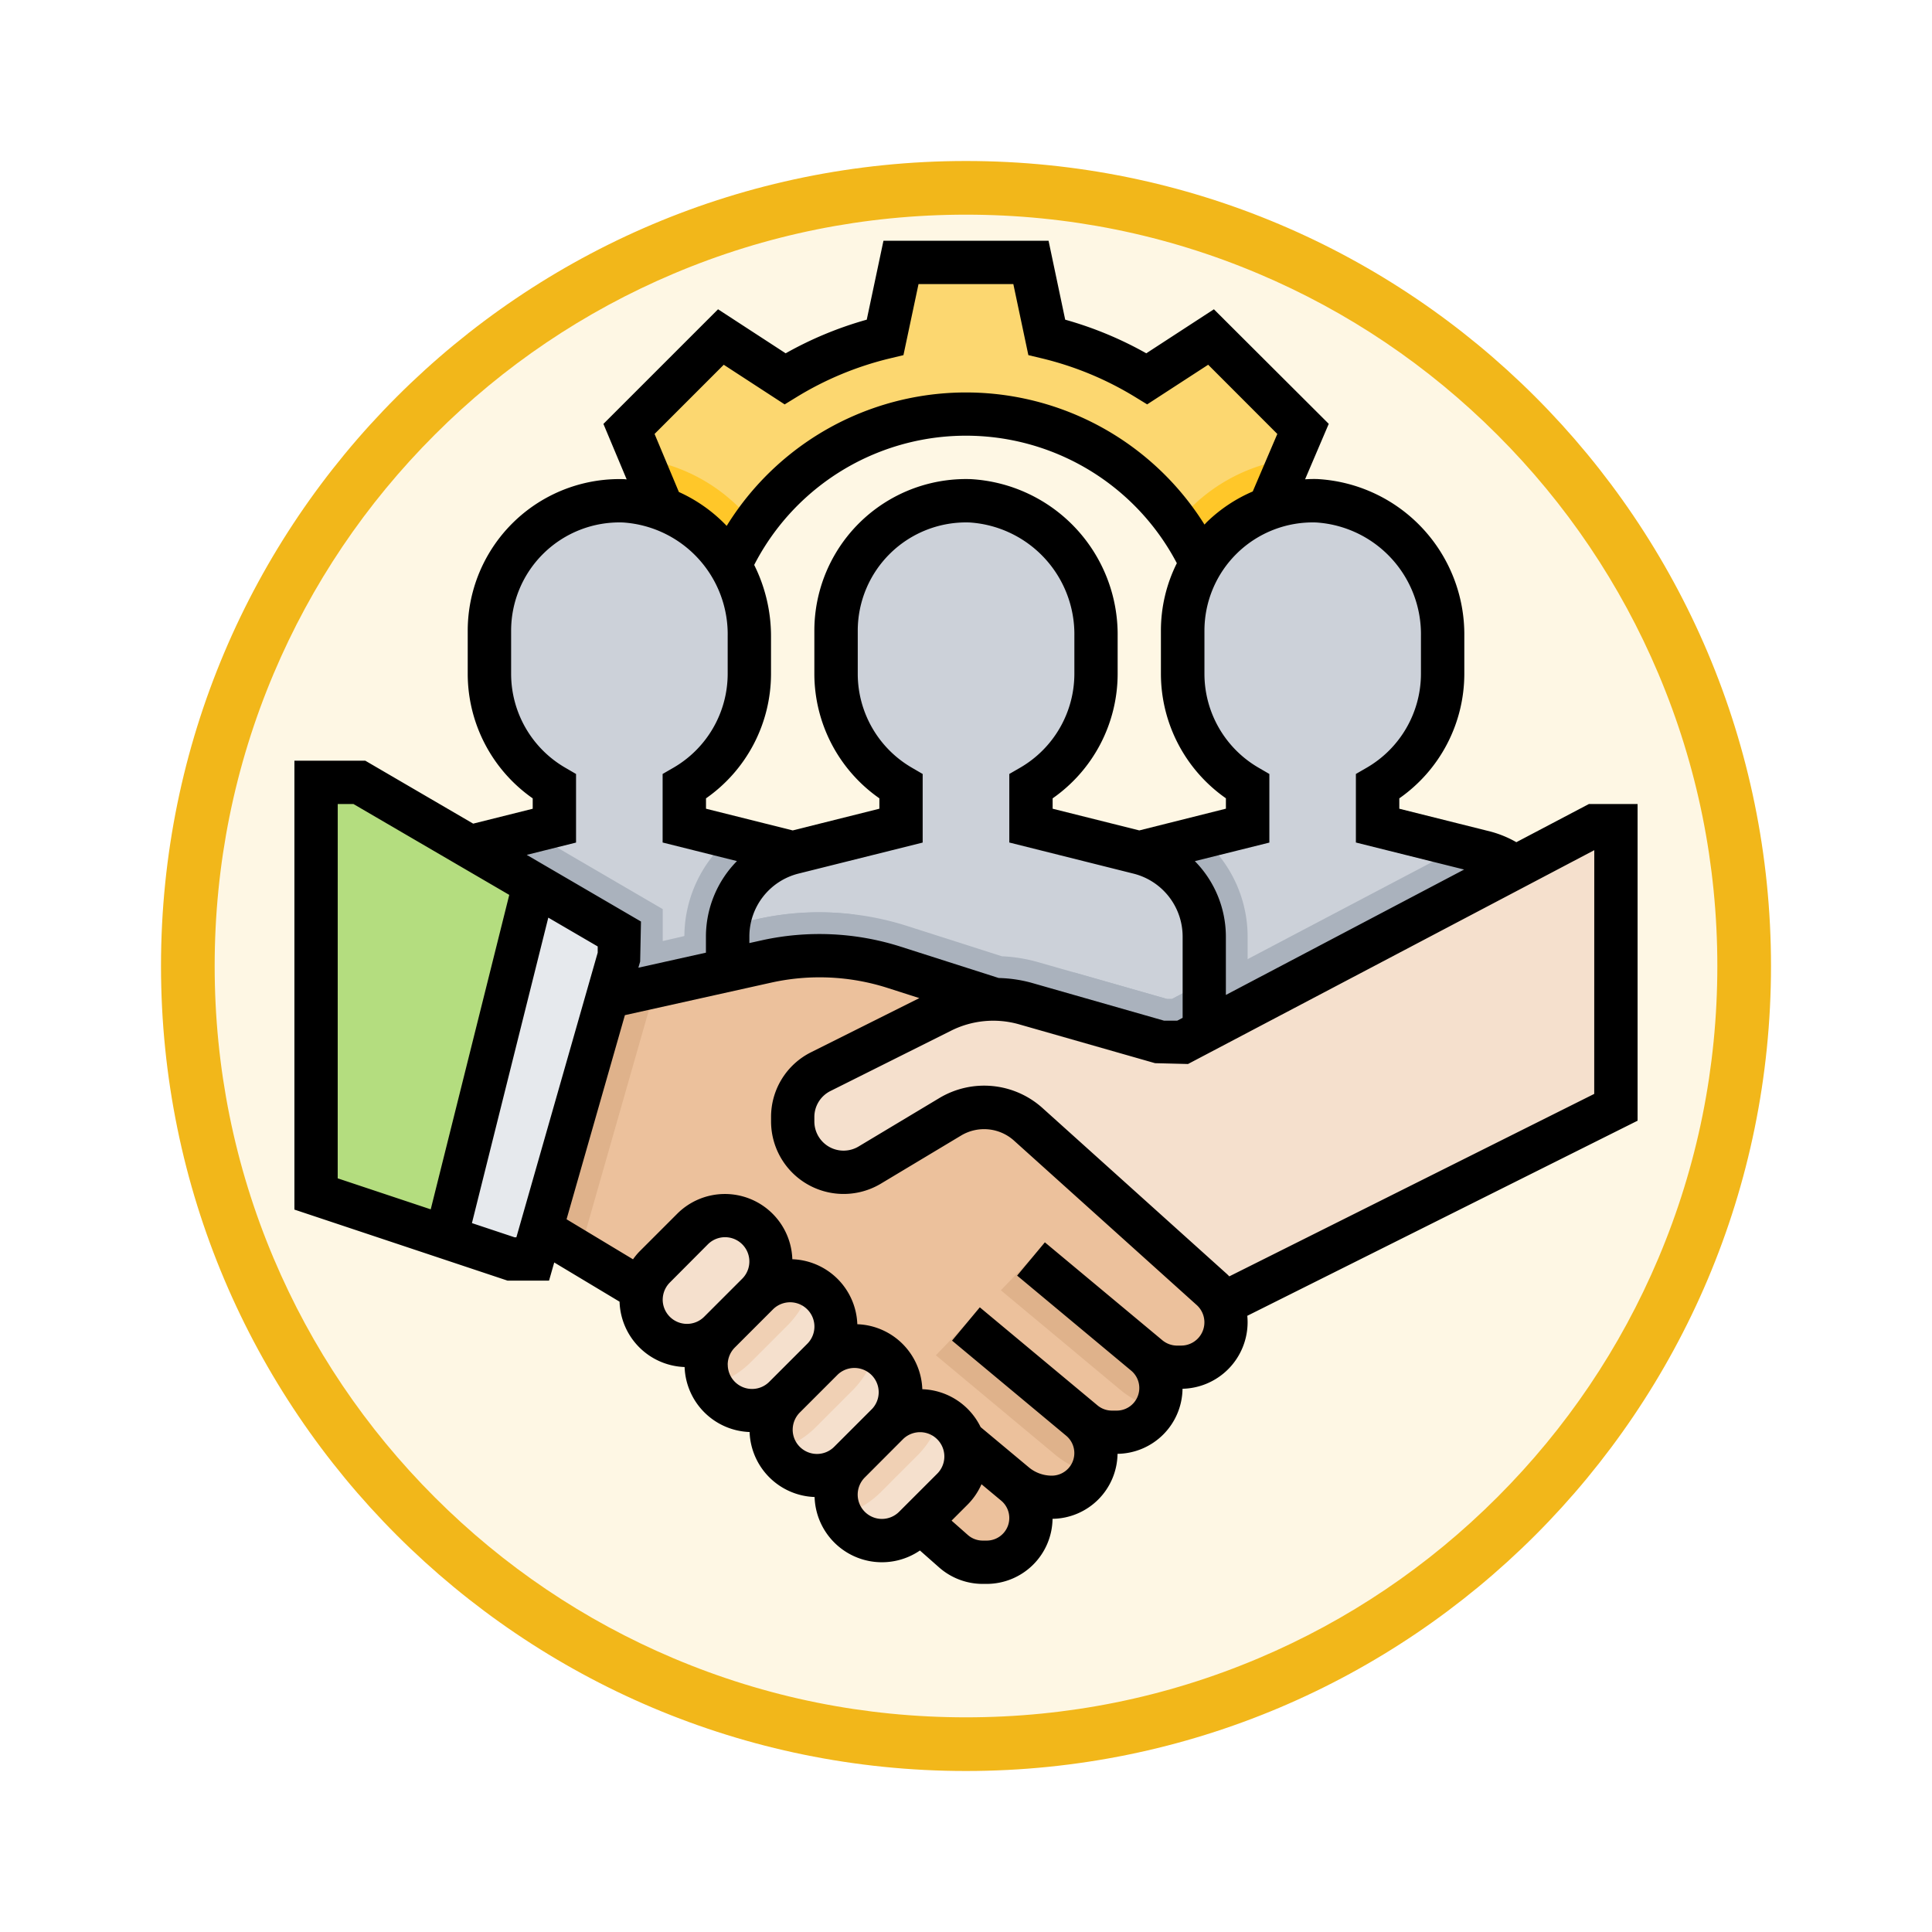 <svg xmlns="http://www.w3.org/2000/svg" xmlns:xlink="http://www.w3.org/1999/xlink" width="108" height="108" viewBox="0 0 108 108">
  <defs>
    <filter id="Trazado_982549" x="0" y="0" width="108" height="108" filterUnits="userSpaceOnUse">
      <feOffset dy="3" input="SourceAlpha"/>
      <feGaussianBlur stdDeviation="3" result="blur"/>
      <feFlood flood-opacity="0.161"/>
      <feComposite operator="in" in2="blur"/>
      <feComposite in="SourceGraphic"/>
    </filter>
  </defs>
  <g id="Grupo_1147080" data-name="Grupo 1147080" transform="translate(9 6)">
    <g id="Grupo_1147078" data-name="Grupo 1147078">
      <g id="Grupo_1146639" data-name="Grupo 1146639">
        <g transform="matrix(1, 0, 0, 1, -9, -6)" filter="url(#Trazado_982549)">
          <g id="Trazado_982549-2" data-name="Trazado 982549" transform="translate(9 6)" fill="#fef7e4">
            <path d="M 45 88.5 C 39.127 88.5 33.43 87.35 28.068 85.082 C 22.889 82.891 18.236 79.755 14.241 75.759 C 10.245 71.764 7.109 67.111 4.918 61.932 C 2.65 56.57 1.5 50.873 1.5 45 C 1.5 39.127 2.65 33.43 4.918 28.068 C 7.109 22.889 10.245 18.236 14.241 14.241 C 18.236 10.245 22.889 7.109 28.068 4.918 C 33.43 2.65 39.127 1.5 45 1.5 C 50.873 1.5 56.57 2.65 61.932 4.918 C 67.111 7.109 71.764 10.245 75.759 14.241 C 79.755 18.236 82.891 22.889 85.082 28.068 C 87.35 33.43 88.5 39.127 88.5 45 C 88.5 50.873 87.35 56.57 85.082 61.932 C 82.891 67.111 79.755 71.764 75.759 75.759 C 71.764 79.755 67.111 82.891 61.932 85.082 C 56.57 87.35 50.873 88.5 45 88.5 Z" stroke="none"/>
            <path d="M 45 3 C 39.329 3 33.829 4.11 28.653 6.299 C 23.652 8.415 19.16 11.443 15.302 15.302 C 11.443 19.16 8.415 23.652 6.299 28.653 C 4.11 33.829 3 39.329 3 45 C 3 50.671 4.11 56.171 6.299 61.347 C 8.415 66.348 11.443 70.84 15.302 74.698 C 19.16 78.557 23.652 81.585 28.653 83.701 C 33.829 85.89 39.329 87 45 87 C 50.671 87 56.171 85.89 61.347 83.701 C 66.348 81.585 70.84 78.557 74.698 74.698 C 78.557 70.84 81.585 66.348 83.701 61.347 C 85.89 56.171 87 50.671 87 45 C 87 39.329 85.89 33.829 83.701 28.653 C 81.585 23.652 78.557 19.16 74.698 15.302 C 70.84 11.443 66.348 8.415 61.347 6.299 C 56.171 4.11 50.671 3 45 3 M 45 0 C 69.853 0 90 20.147 90 45 C 90 69.853 69.853 90 45 90 C 20.147 90 0 69.853 0 45 C 0 20.147 20.147 0 45 0 Z" stroke="none" fill="#f2b71a"/>
          </g>
        </g>
      </g>
    </g>
    <g id="team" transform="translate(7.458 7.458)">
      <path id="Trazado_984295" data-name="Trazado 984295" d="M161.222,17.308l-5.139-5.139L152.5,14.5a19.2,19.2,0,0,0-5.6-2.32L146.016,8H138.75l-.885,4.184a19.2,19.2,0,0,0-5.6,2.32l-3.588-2.335-5.139,5.139,1.86,4.437.177,9.264h2.271a14.532,14.532,0,0,1,29.065,0h2.422l-.009-9.264Zm0,0" transform="translate(-104.841 -6.789)" fill="#fcd770"/>
      <path id="Trazado_984296" data-name="Trazado 984296" d="M128.184,80.543l1.159,2.764.024,9.264h2.422a14.445,14.445,0,0,1,2.668-8.373A9.638,9.638,0,0,0,128.184,80.543Zm0,0" transform="translate(-108.78 -68.35)" fill="#ffc729"/>
      <path id="Trazado_984297" data-name="Trazado 984297" d="M332.334,80.6a9.684,9.684,0,0,0-6.311,3.572,14.461,14.461,0,0,1,2.721,8.447h2.422l-.009-9.264Zm0,0" transform="translate(-276.67 -68.4)" fill="#ffc729"/>
      <path id="Trazado_984298" data-name="Trazado 984298" d="M314.643,126.277v-5.906a4.846,4.846,0,0,0-3.669-4.7l-6.019-1.5,0-2.19a7.258,7.258,0,0,0,3.635-6.288v-2.117A7.469,7.469,0,0,0,301.545,96a7.267,7.267,0,0,0-7.49,7.263v2.422a7.256,7.256,0,0,0,3.633,6.286v2.191l-6.019,1.506a4.843,4.843,0,0,0-3.669,4.7v5.906Zm0,0" transform="translate(-244.403 -81.469)" fill="#ccd1d9"/>
      <path id="Trazado_984299" data-name="Trazado 984299" d="M297.688,225.857a7.237,7.237,0,0,0-2.606-5.553l-3.413.854a4.843,4.843,0,0,0-3.669,4.7v5.906h9.688Zm0,0" transform="translate(-244.403 -186.955)" fill="#aab2bd"/>
      <path id="Trazado_984300" data-name="Trazado 984300" d="M58.643,126.277v-5.906a4.846,4.846,0,0,0-3.669-4.7l-6.019-1.5,0-2.19a7.258,7.258,0,0,0,3.635-6.288v-2.117A7.469,7.469,0,0,0,45.545,96a7.267,7.267,0,0,0-7.49,7.263v2.422a7.256,7.256,0,0,0,3.633,6.286v2.191l-6.019,1.506a4.843,4.843,0,0,0-3.669,4.7v5.906Zm0,0" transform="translate(-27.156 -81.469)" fill="#ccd1d9"/>
      <path id="Trazado_984301" data-name="Trazado 984301" d="M153.688,225.85a4.844,4.844,0,0,0-3.669-4.7l-3.413-.854A7.243,7.243,0,0,0,144,225.85v5.906h9.688Zm0,0" transform="translate(-122.201 -186.948)" fill="#aab2bd"/>
      <path id="Trazado_984302" data-name="Trazado 984302" d="M186.643,126.277v-5.906a4.846,4.846,0,0,0-3.669-4.7l-6.019-1.5,0-2.19a7.258,7.258,0,0,0,3.635-6.288v-2.117A7.469,7.469,0,0,0,173.545,96a7.267,7.267,0,0,0-7.49,7.263v2.422a7.256,7.256,0,0,0,3.633,6.286v2.191l-6.019,1.506a4.843,4.843,0,0,0-3.669,4.7v5.906Zm0,0" transform="translate(-135.779 -81.469)" fill="#ccd1d9"/>
      <g id="Grupo_1147079" data-name="Grupo 1147079" transform="translate(4.844 33.037)">
        <path id="Trazado_984303" data-name="Trazado 984303" d="M314.643,228.767a4.845,4.845,0,0,0-3.669-4.7l-1.335-.334-16.182,8.517h-.274L288,230.771v3.9h26.643Zm0,0" transform="translate(-249.247 -222.902)" fill="#aab2bd"/>
        <path id="Trazado_984304" data-name="Trazado 984304" d="M186.643,251.892l-1.809.952h-.274l-7.284-2.08a8.8,8.8,0,0,0-1.951-.308l-5.289-1.692a16.109,16.109,0,0,0-8.413-.377l-1.569.364a4.618,4.618,0,0,0-.052.609v5.906h26.643Zm0,0" transform="translate(-140.623 -243.495)" fill="#aab2bd"/>
        <path id="Trazado_984305" data-name="Trazado 984305" d="M53,223.131l-5.255,1.218v-1.785l-7.414-4.325-4.66,1.165A4.846,4.846,0,0,0,32,224.1v5.906H58.643V224.1a4.819,4.819,0,0,0-.176-1.229,15.59,15.59,0,0,0-5.469.257Zm0,0" transform="translate(-32 -218.239)" fill="#aab2bd"/>
      </g>
      <path id="Trazado_984306" data-name="Trazado 984306" d="M112.343,282.628l-10.233-9.21-1.947-7-5.544-1.773a13.667,13.667,0,0,0-7.129-.323l-14.278,3.307L72,277.322l8.538,5.365,15.532,12.952,1.872,1.652a2.476,2.476,0,0,0,1.637.619H99.8a2.475,2.475,0,0,0,1.584-4.375,3.2,3.2,0,0,0,2.049.742,2.475,2.475,0,0,0,1.584-4.375l-4.641-3.867,4.842,4.035a2.479,2.479,0,0,0,1.585.574h.263a2.475,2.475,0,0,0,1.584-4.375l.191.16a2.512,2.512,0,0,0,1.608.582h.209a2.513,2.513,0,0,0,1.682-4.382Zm0,0" transform="translate(-61.101 -224.036)" fill="#ecc19c"/>
      <path id="Trazado_984307" data-name="Trazado 984307" d="M207.389,241.894l-10.233-9.21a3.666,3.666,0,0,0-4.338-.419l-4.508,2.705A2.845,2.845,0,0,1,184,232.532v-.241a2.845,2.845,0,0,1,1.573-2.544l6.756-3.378a6.427,6.427,0,0,1,4.648-.432l7.61,2.174H205.8L228.808,216h1.211v15.743l-21.8,10.9Zm0,0" transform="translate(-156.146 -183.302)" fill="#f5e0cd"/>
      <path id="Trazado_984308" data-name="Trazado 984308" d="M238.562,400l-1.684,1.751,6.712,5.593a4.9,4.9,0,0,0,1.967.975,2.443,2.443,0,0,0,.271-1.1,2.476,2.476,0,0,0-.89-1.9Zm0,0" transform="translate(-201.02 -339.448)" fill="#dfb28b"/>
      <path id="Trazado_984309" data-name="Trazado 984309" d="M200,436.7a2.569,2.569,0,0,0,4.385,1.817l2.128-2.128a2.569,2.569,0,1,0-3.632-3.634l-2.128,2.128A2.568,2.568,0,0,0,200,436.7Zm0,0" transform="translate(-169.724 -366.604)" fill="#f5e0cd"/>
      <path id="Trazado_984310" data-name="Trazado 984310" d="M176,412.7a2.569,2.569,0,0,0,4.385,1.817l2.128-2.128a2.569,2.569,0,1,0-3.632-3.634l-2.128,2.128A2.568,2.568,0,0,0,176,412.7Zm0,0" transform="translate(-149.357 -346.237)" fill="#f5e0cd"/>
      <path id="Trazado_984311" data-name="Trazado 984311" d="M152,388.7a2.569,2.569,0,0,0,4.385,1.817l2.128-2.128a2.569,2.569,0,1,0-3.632-3.634l-2.128,2.128A2.569,2.569,0,0,0,152,388.7Zm0,0" transform="translate(-128.99 -325.87)" fill="#f5e0cd"/>
      <path id="Trazado_984312" data-name="Trazado 984312" d="M156.594,386.464a5,5,0,0,0,1.251-2.183A2.54,2.54,0,0,0,156.7,384a2.568,2.568,0,0,0-1.817.752l-2.128,2.128A2.571,2.571,0,0,0,152,388.7a2.54,2.54,0,0,0,.282,1.147,5,5,0,0,0,2.183-1.251Zm0,0" transform="translate(-128.99 -325.87)" fill="#f0d0b4"/>
      <path id="Trazado_984313" data-name="Trazado 984313" d="M180.594,410.464a5,5,0,0,0,1.251-2.183A2.541,2.541,0,0,0,180.7,408a2.568,2.568,0,0,0-1.817.752l-2.128,2.128A2.571,2.571,0,0,0,176,412.7a2.54,2.54,0,0,0,.282,1.147,4.994,4.994,0,0,0,2.183-1.251Zm0,0" transform="translate(-149.357 -346.237)" fill="#f0d0b4"/>
      <path id="Trazado_984314" data-name="Trazado 984314" d="M204.594,434.464a5,5,0,0,0,1.251-2.183A2.54,2.54,0,0,0,204.7,432a2.568,2.568,0,0,0-1.817.752l-2.128,2.128A2.571,2.571,0,0,0,200,436.7a2.54,2.54,0,0,0,.282,1.147,4.994,4.994,0,0,0,2.183-1.251Zm0,0" transform="translate(-169.724 -366.604)" fill="#f0d0b4"/>
      <path id="Trazado_984315" data-name="Trazado 984315" d="M128,364.7a2.569,2.569,0,0,0,4.385,1.817l2.128-2.128a2.569,2.569,0,1,0-3.632-3.634l-2.128,2.128A2.569,2.569,0,0,0,128,364.7Zm0,0" transform="translate(-108.623 -305.503)" fill="#f5e0cd"/>
      <path id="Trazado_984316" data-name="Trazado 984316" d="M81.282,275.648l-8.07,1.87L72,287.206l5.069,3.185Zm0,0" transform="translate(-61.101 -233.921)" fill="#dfb28b"/>
      <path id="Trazado_984317" data-name="Trazado 984317" d="M24.954,209.688,20.11,226.643H18.9L8,223.01V200h2.422l14.532,8.477Zm0,0" transform="translate(-6.789 -169.724)" fill="#e6e9ed"/>
      <path id="Trazado_984318" data-name="Trazado 984318" d="M20.19,205.7,10.422,200H8v23.01l7.266,2.422,4.844-19.377Zm0,0" transform="translate(-6.789 -169.724)" fill="#b4dd7f"/>
      <path id="Trazado_984319" data-name="Trazado 984319" d="M262.562,376l-1.684,1.751,6.712,5.593a4.9,4.9,0,0,0,1.967.975,2.444,2.444,0,0,0,.271-1.1,2.476,2.476,0,0,0-.89-1.9Zm0,0" transform="translate(-221.387 -319.081)" fill="#dfb28b"/>
      <path id="Trazado_984320" data-name="Trazado 984320" d="M75.084,31.487H72.363l-4.056,2.134a6.02,6.02,0,0,0-1.443-.594l-5.1-1.277v-.58a8.5,8.5,0,0,0,3.634-6.95V22.1a8.7,8.7,0,0,0-8.217-8.779c-.23-.006-.457,0-.684.014l1.323-3.1L51.4,3.831l-3.78,2.461a20.485,20.485,0,0,0-4.533-1.88L42.157,0H32.928l-.934,4.412a20.461,20.461,0,0,0-4.533,1.88l-3.78-2.461-6.408,6.408,1.3,3.1c-.05,0-.1-.011-.147-.012A8.481,8.481,0,0,0,9.688,21.8v2.422a8.5,8.5,0,0,0,3.633,6.949v.581l-3.328.832L3.961,29.065H0V54.159L11.914,58.13h2.32l.29-1.015,3.652,2.192a3.77,3.77,0,0,0,3.636,3.653,3.77,3.77,0,0,0,3.633,3.633,3.77,3.77,0,0,0,3.633,3.633,3.766,3.766,0,0,0,5.889,2.99l1.073.947a3.687,3.687,0,0,0,2.437.92H38.7a3.687,3.687,0,0,0,3.68-3.638,3.684,3.684,0,0,0,3.633-3.633,3.684,3.684,0,0,0,3.633-3.637,3.724,3.724,0,0,0,3.638-3.716,3.546,3.546,0,0,0-.018-.363L75.084,49.19ZM62.974,22.1v2.117a6.079,6.079,0,0,1-3.031,5.24l-.606.35,0,3.832,6.05,1.511-13.318,7.01V38.9a6.026,6.026,0,0,0-1.734-4.22L54.5,33.643V29.808l-.6-.349a6.072,6.072,0,0,1-3.029-5.238V21.8a6.055,6.055,0,0,1,6.243-6.052A6.261,6.261,0,0,1,62.974,22.1ZM39.368,41.212,33.886,39.46a14.955,14.955,0,0,0-7.76-.354l-.694.154V38.9a3.63,3.63,0,0,1,2.751-3.525l6.937-1.733V29.808l-.6-.349a6.072,6.072,0,0,1-3.029-5.238V21.8a6.055,6.055,0,0,1,6.243-6.052A6.261,6.261,0,0,1,43.6,22.1v2.117a6.079,6.079,0,0,1-3.031,5.24l-.606.35,0,3.832L46.9,35.377A3.63,3.63,0,0,1,49.652,38.9V43.44l-.3.157h-.742L41.165,41.47a7.634,7.634,0,0,0-1.8-.257ZM25.7,18.125a13.312,13.312,0,0,1,23.628-.1,8.422,8.422,0,0,0-.89,3.771v2.422a8.5,8.5,0,0,0,3.633,6.949v.581L47.23,32.963,42.385,31.75v-.58a8.5,8.5,0,0,0,3.634-6.95V22.1A8.7,8.7,0,0,0,37.8,13.325,8.479,8.479,0,0,0,29.065,21.8v2.422A8.5,8.5,0,0,0,32.7,31.169v.581l-4.844,1.213L23.008,31.75v-.58a8.5,8.5,0,0,0,3.634-6.95V22.1a8.926,8.926,0,0,0-.94-3.978ZM20.133,10.8,24,6.932l3.405,2.216.652-.4A18.072,18.072,0,0,1,33.3,6.574l.745-.179.843-3.973h5.3l.84,3.972.745.178a18.089,18.089,0,0,1,5.244,2.175l.652.4L51.08,6.931,54.945,10.8l-1.374,3.216a8.465,8.465,0,0,0-2.556,1.7c-.05.048-.092.1-.141.15a15.727,15.727,0,0,0-26.71.073,8.542,8.542,0,0,0-2.672-1.894Zm-4.39,22.842V29.808l-.6-.349a6.072,6.072,0,0,1-3.029-5.238V21.8a6.055,6.055,0,0,1,6.243-6.052A6.261,6.261,0,0,1,24.22,22.1v2.117a6.079,6.079,0,0,1-3.031,5.24l-.606.35,0,3.832,4.155,1.038a6.026,6.026,0,0,0-1.734,4.22v.9l-3.777.84.1-.343.046-2.238-6.387-3.726ZM2.422,31.487H3.3l8.71,5.08L7.62,54.145l-5.2-1.733Zm9.885,24.221-2.384-.794,4.269-17.076,2.762,1.611v.346L12.408,55.707Zm8.281,3.486a1.367,1.367,0,0,1,.4-.96L23.113,56.1a1.358,1.358,0,0,1,1.921,1.921l-2.129,2.129a1.358,1.358,0,0,1-2.318-.96Zm3.633,3.633a1.367,1.367,0,0,1,.4-.96l2.129-2.129a1.358,1.358,0,0,1,1.921,1.921l-2.129,2.129a1.358,1.358,0,0,1-2.318-.96Zm3.633,3.633a1.367,1.367,0,0,1,.4-.96l2.129-2.129A1.358,1.358,0,0,1,32.3,65.292l-2.129,2.129a1.358,1.358,0,0,1-2.318-.96Zm4.991,4.991a1.358,1.358,0,0,1-.96-2.318L34.013,67a1.358,1.358,0,0,1,1.921,1.921L33.8,71.054A1.367,1.367,0,0,1,32.844,71.451ZM38.7,72.662h-.224a1.255,1.255,0,0,1-.834-.316l-.906-.8.909-.909a3.765,3.765,0,0,0,.763-1.125l1.1.917a1.263,1.263,0,0,1-.809,2.233Zm10.86-10.9h-.209a1.3,1.3,0,0,1-.833-.3l-6.567-5.473L40.4,57.849l6.377,5.314a1.264,1.264,0,0,1-.81,2.233H45.7a1.263,1.263,0,0,1-.808-.293l-6.578-5.481-1.552,1.861L43.143,66.8a1.262,1.262,0,0,1-.809,2.232,2,2,0,0,1-1.274-.461l-2.7-2.253A3.767,3.767,0,0,0,35.1,64.2a3.77,3.77,0,0,0-3.633-3.633,3.77,3.77,0,0,0-3.633-3.633,3.771,3.771,0,0,0-6.438-2.54l-2.129,2.129a3.733,3.733,0,0,0-.339.415L15.213,54.7,18.474,43.29l8.176-1.818a12.476,12.476,0,0,1,6.5.294l1.784.571-6.048,3.024a4.037,4.037,0,0,0-2.241,3.628v.239a4.056,4.056,0,0,0,6.144,3.478L37.3,50a2.5,2.5,0,0,1,2.9.28l10.232,9.209a1.3,1.3,0,0,1-.871,2.272Zm23.1-14.07-20.4,10.2c-.066-.07-.135-.137-.208-.2L41.821,48.484a4.874,4.874,0,0,0-5.772-.558l-4.511,2.705a1.633,1.633,0,0,1-2.473-1.4v-.239a1.625,1.625,0,0,1,.9-1.462l6.755-3.378A5.263,5.263,0,0,1,40.5,43.8l7.61,2.174,1.843.046,22.71-11.953Zm0,0" transform="translate(0 0)"/>
    </g>
  </g>
</svg>
